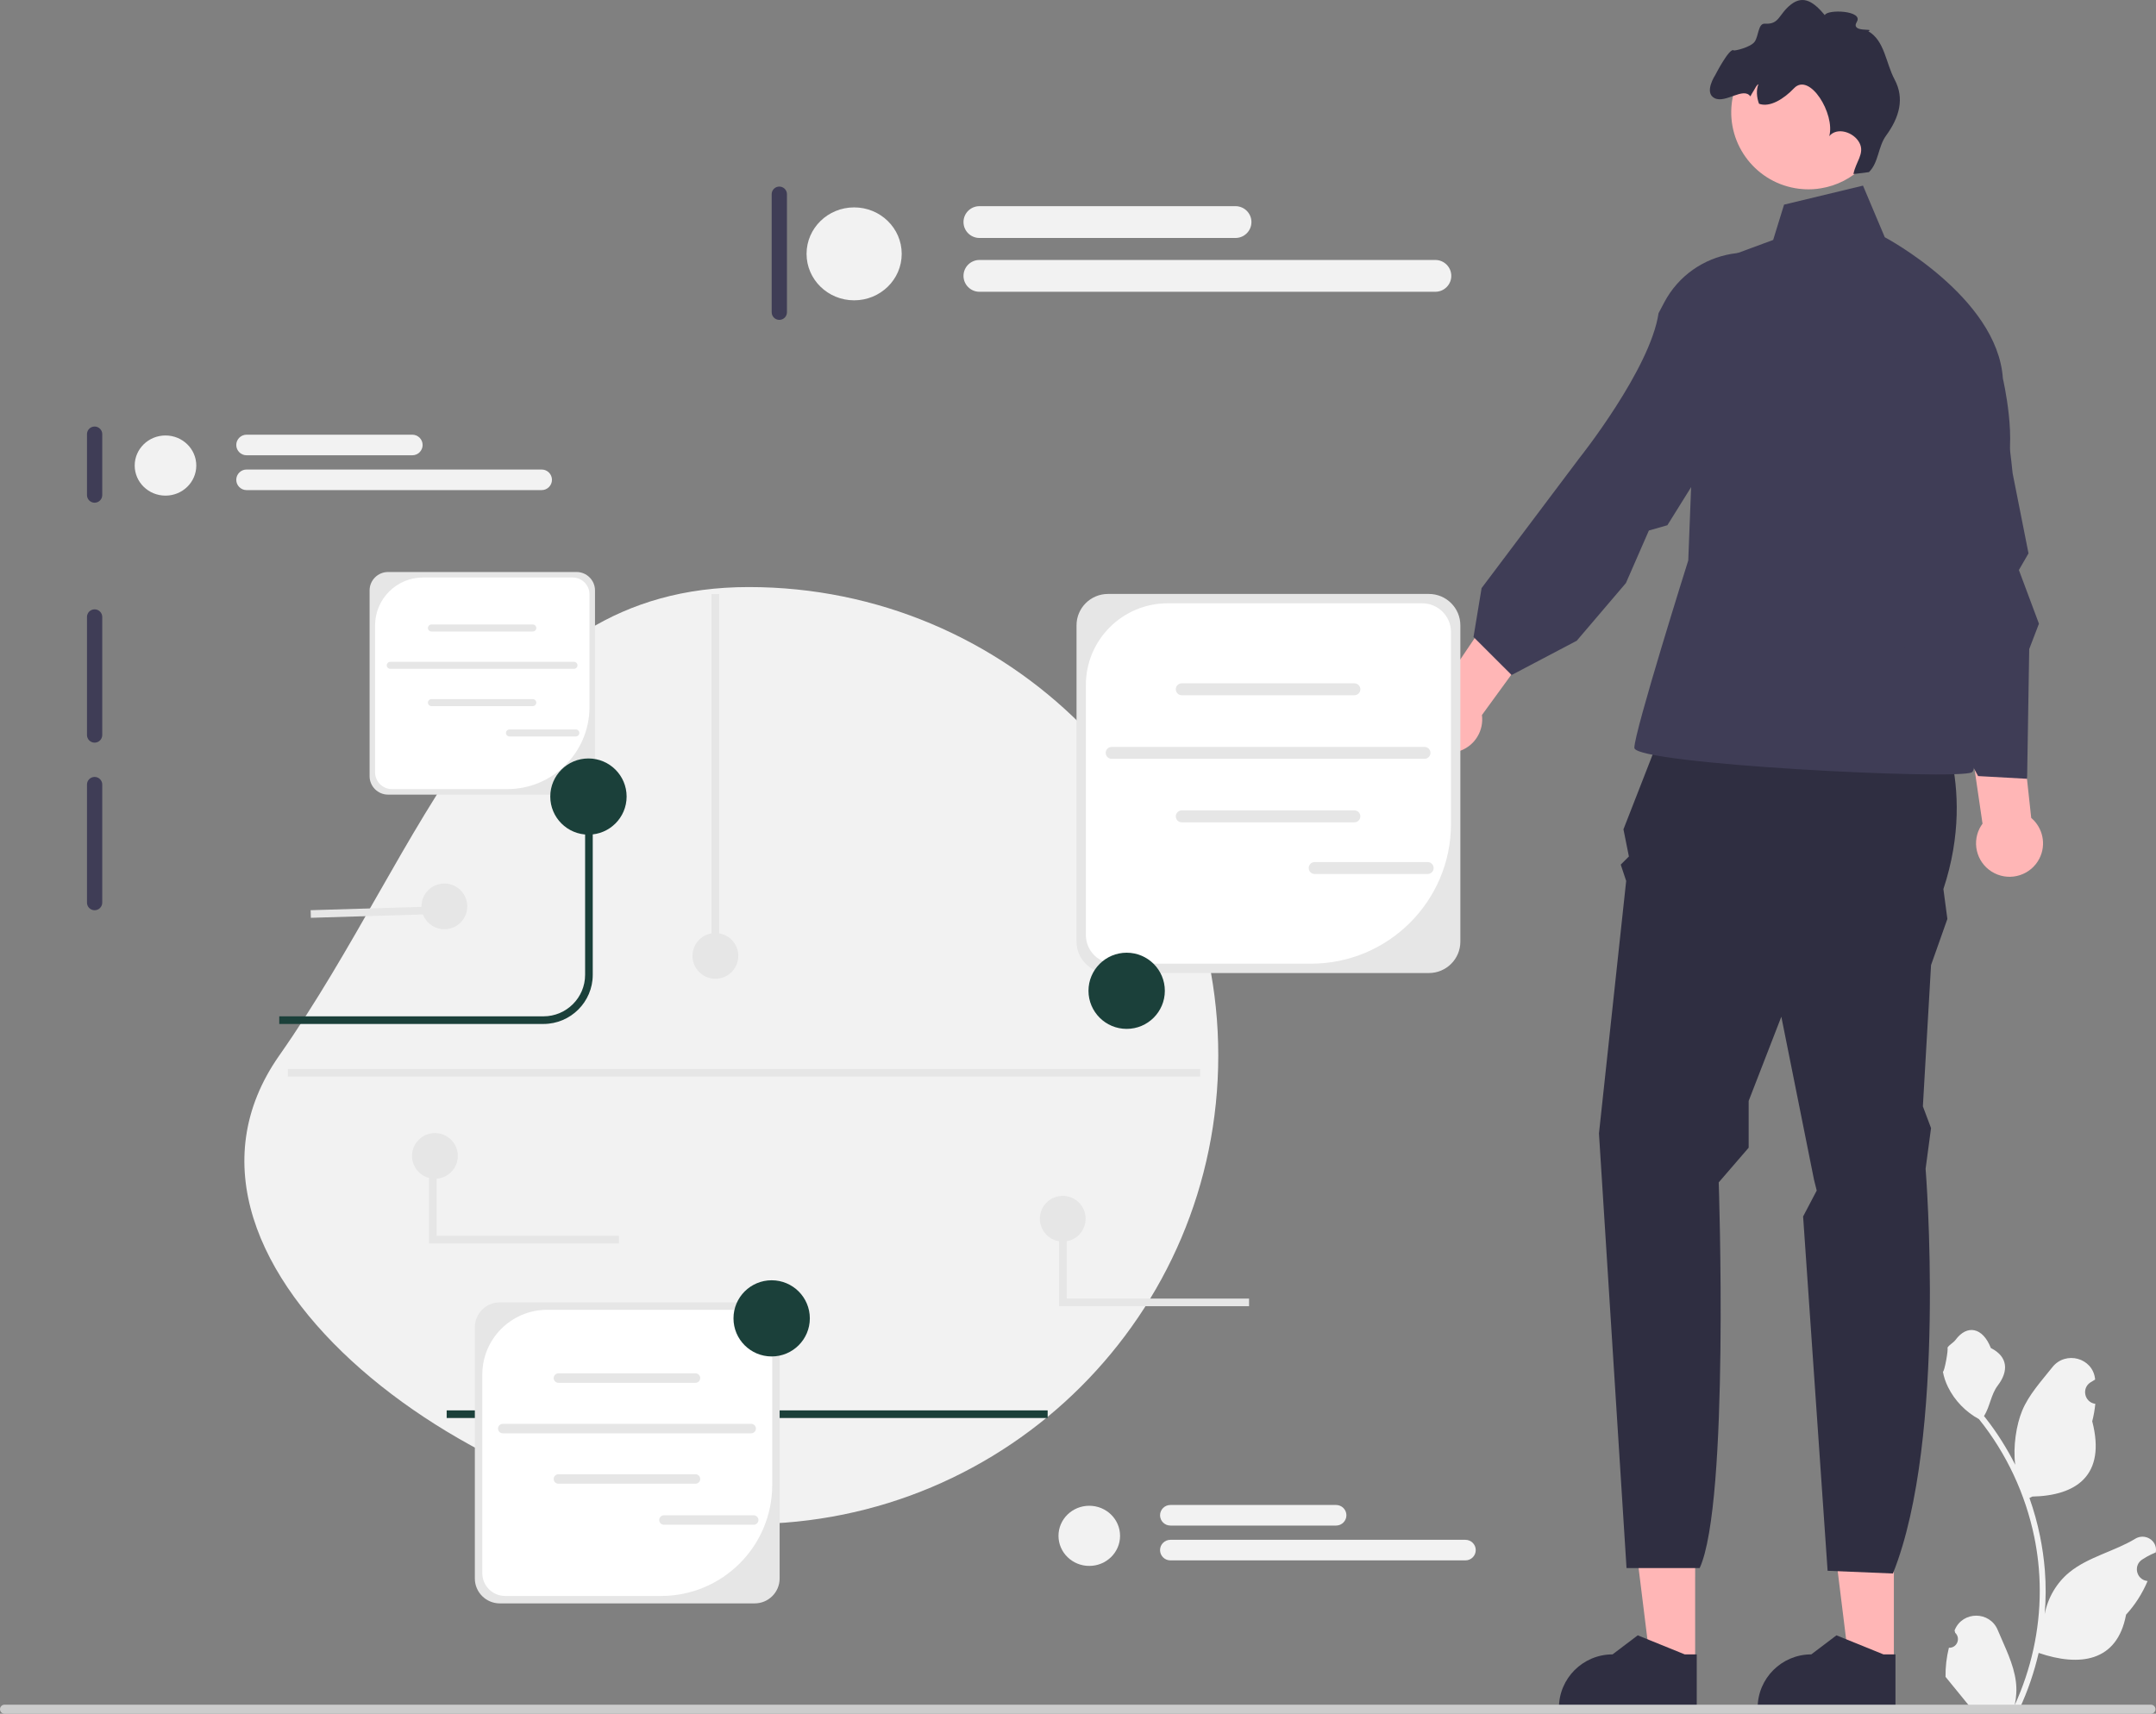 <svg viewBox="0 0 366 291" fill="none" xmlns="http://www.w3.org/2000/svg">
    <rect x="0" y="0" width="366" height="291" fill="#808080" stroke="none"/>
    <g clip-path="url(#clip0_7631_74)">
        <path d="M321.502 282.382L313.893 282.381L310.273 253.09L321.503 253.091L321.502 282.382Z"
            fill="#FFB6B6" />
        <path
            d="M321.773 290.305L298.375 290.304V290.009C298.375 284.989 302.453 280.92 307.482 280.92L311.756 277.684L319.731 280.92L321.773 280.92L321.773 290.305Z"
            fill="#2F2E41" />
        <path d="M287.767 282.382L280.159 282.381L276.539 253.09L287.769 253.091L287.767 282.382Z"
            fill="#FFB6B6" />
        <path
            d="M288.038 290.305L264.641 290.304V290.009C264.641 284.989 268.718 280.92 273.748 280.92L278.022 277.684L285.996 280.92L288.039 280.92L288.038 290.305Z"
            fill="#2F2E41" />
        <path
            d="M284.145 118.914L328.042 119.836C328.042 119.836 335.934 132.75 329.909 150.966L330.584 156.039L327.811 163.88L326.425 187.861L327.811 191.551L326.887 198.469C326.887 198.469 330.584 244.126 321.342 267.185L310.252 266.724L306.093 206.561L308.404 202.158L307.942 200.313L302.397 172.642L296.852 186.939V194.883L291.769 200.774C291.769 200.774 293.617 255.194 288.534 266.263H276.118L271.438 192.473L276.058 149.583L275.134 146.816L276.52 145.432L275.596 140.82L284.145 118.914Z"
            fill="#2F2E41" />
        <path
            d="M302.86 34.748L316.26 31.52L319.957 40.282C319.957 40.282 339.082 50.428 340.006 64.264C340.006 64.264 342.598 75.332 340.288 80.405C337.978 85.478 328.274 101.62 328.274 101.62C328.274 101.62 337.054 129.752 334.743 131.136C332.433 132.519 277.445 129.752 277.445 126.985C277.445 124.218 286.597 95.163 286.597 95.163L288.535 45.355L301.011 40.743L302.86 34.748Z"
            fill="#3F3D56" />
        <path
            d="M338.58 148.275C335.775 146.864 334.647 143.452 336.06 140.653C336.203 140.371 336.37 140.111 336.55 139.864L329.094 88.84L339.417 89.169L344.817 138.884C346.774 140.541 347.423 143.372 346.217 145.76C344.804 148.56 341.385 149.686 338.58 148.275Z"
            fill="#FFB6B6" />
        <path
            d="M240.632 124.195C239.503 121.27 240.963 117.985 243.893 116.858C244.188 116.745 244.487 116.665 244.787 116.602L273.592 73.797L281.02 80.96L251.572 121.417C251.907 123.957 250.483 126.489 247.983 127.451C245.052 128.578 241.761 127.12 240.632 124.195Z"
            fill="#FFB6B6" />
        <path
            d="M319.775 75.972C316.858 65.971 321.702 55.767 332.138 55.817C335.155 55.831 337.498 56.704 338.148 59.123C340.421 67.586 341.661 80.362 341.661 80.362L344.357 93.965L342.724 96.789L346.129 105.905L344.477 110.218L344.12 132.241L335.803 131.78L326.639 114.99L323.134 112.911C323.134 112.911 325.948 85.765 320.351 77.949L319.775 75.972Z"
            fill="#3F3D56" />
        <path
            d="M282.516 51.358C287.38 42.142 299.831 39.959 307.303 47.23C309.463 49.332 310.54 51.585 309.324 53.775C305.068 61.439 295.202 69.691 295.202 69.691L283.053 89.185L279.912 90.084L276.016 99.002L267.668 108.798L256.61 114.619L250.141 108.162L251.514 99.862L268.162 77.724C268.162 77.724 280.14 62.682 281.555 53.18L282.516 51.358Z"
            fill="#3F3D56" />
        <path
            d="M305.407 32.054C305.713 32.09 306.018 32.118 306.322 32.132C307.266 32.183 308.199 32.13 309.098 31.977C311.83 31.54 314.312 30.249 316.228 28.355C318.252 26.357 319.638 23.689 320.013 20.652C320.89 13.485 315.776 6.955 308.594 6.079C301.516 5.211 295.063 10.152 294.033 17.156C294.017 17.264 294 17.368 293.989 17.476C293.112 24.648 298.22 31.174 305.407 32.054Z"
            fill="#FFB6B6" />
        <path
            d="M291.075 16.675C292.935 17.594 295.975 14.707 297.139 16.368C297.328 16.009 297.537 15.662 297.743 15.334C297.93 15.04 298.197 14.413 298.506 14.305C298.115 15.247 298.201 16.523 298.607 17.616C300.442 18.3 302.844 16.785 304.543 14.993C307.21 12.184 311.565 19.388 310.535 23.117C311.845 21.52 314.689 22.42 315.653 24.247C316.616 26.068 314.988 27.528 314.64 29.56L317.267 29.227C318.925 27.615 318.809 24.901 320.174 23.033C322.454 19.908 323.337 16.719 321.623 13.494C320.103 10.642 319.961 6.951 317.172 5.307C318.39 4.712 314.057 5.641 315.214 3.704C316.377 1.77 310.18 1.535 309.776 2.571C308.005 0.456 306.219 -0.939 304.041 0.756C301.901 2.424 302.123 4.176 299.61 4.019C298.431 3.946 298.56 6.14 297.859 7.097C297.163 8.048 294.454 8.659 294.322 8.557C293.607 7.999 291.173 12.755 291.173 12.755C291.173 12.755 289.199 15.745 291.075 16.675Z"
            fill="#2F2E41" />
        <path
            d="M127.109 99.684C171.128 99.684 206.813 135.3 206.813 179.234C206.813 223.169 171.128 258.785 127.109 258.785C83.089 258.785 22.168 215.225 47.404 179.234C72.641 143.243 83.089 99.684 127.109 99.684Z"
            fill="#F2F2F2" />
        <path
            d="M233.788 103.469C233.073 103.469 232.492 104.049 232.492 104.762V146.154C232.492 146.868 233.073 147.448 233.788 147.448C234.503 147.448 235.084 146.868 235.084 146.154V104.762C235.084 104.049 234.503 103.469 233.788 103.469Z"
            fill="#3F3D56" />
        <path
            d="M16.062 72.426C15.347 72.426 14.766 73.006 14.766 73.719V84.067C14.766 84.781 15.347 85.361 16.062 85.361C16.776 85.361 17.358 84.781 17.358 84.067V73.719C17.358 73.006 16.776 72.426 16.062 72.426Z"
            fill="#3F3D56" />
        <path
            d="M16.062 103.469C15.347 103.469 14.766 104.049 14.766 104.762V124.812C14.766 125.525 15.347 126.105 16.062 126.105C16.776 126.105 17.358 125.525 17.358 124.812V104.762C17.358 104.049 16.776 103.469 16.062 103.469Z"
            fill="#3F3D56" />
        <path
            d="M16.062 131.926C15.347 131.926 14.766 132.506 14.766 133.219V153.269C14.766 153.982 15.347 154.562 16.062 154.562C16.776 154.562 17.358 153.982 17.358 153.269V133.219C17.358 132.506 16.776 131.926 16.062 131.926Z"
            fill="#3F3D56" />
        <path
            d="M132.296 31.68C131.581 31.68 131 32.26 131 32.973V53.023C131 53.736 131.581 54.316 132.296 54.316C133.011 54.316 133.592 53.736 133.592 53.023V32.973C133.592 32.26 133.011 31.68 132.296 31.68Z"
            fill="#3F3D56" />
        <path
            d="M330.841 279.791C332.18 279.874 332.92 278.214 331.907 277.247L331.806 276.847C331.82 276.815 331.833 276.783 331.846 276.751C333.2 273.529 337.789 273.551 339.131 276.778C340.322 279.642 341.839 282.511 342.213 285.539C342.38 286.875 342.305 288.237 342.008 289.549C344.799 283.463 346.268 276.817 346.268 270.133C346.268 268.454 346.176 266.774 345.988 265.099C345.833 263.729 345.62 262.367 345.343 261.018C343.849 253.725 340.614 246.778 335.947 240.975C333.704 239.751 331.833 237.838 330.703 235.545C330.297 234.718 329.979 233.828 329.828 232.922C330.083 232.955 330.791 229.074 330.598 228.836C330.954 228.297 331.591 228.03 331.979 227.504C333.912 224.889 336.575 225.345 337.965 228.899C340.934 230.395 340.963 232.875 339.141 235.261C337.982 236.779 337.822 238.833 336.805 240.457C336.91 240.591 337.019 240.721 337.123 240.854C339.042 243.311 340.702 245.951 342.101 248.724C341.705 245.642 342.289 241.928 343.284 239.534C344.417 236.807 346.54 234.51 348.41 232.152C350.656 229.319 355.262 230.555 355.657 234.146C355.661 234.181 355.665 234.215 355.669 234.25C355.391 234.406 355.119 234.573 354.853 234.748C353.337 235.749 353.861 238.094 355.657 238.371L355.698 238.377C355.598 239.376 355.426 240.366 355.175 241.339C357.574 250.598 352.395 253.97 345 254.121C344.837 254.205 344.678 254.288 344.515 254.368C345.264 256.473 345.862 258.633 346.306 260.822C346.704 262.756 346.98 264.711 347.135 266.674C347.327 269.151 347.311 271.641 347.101 274.114L347.114 274.026C347.645 271.303 349.127 268.759 351.278 266.996C354.483 264.368 359.011 263.401 362.468 261.289C364.132 260.272 366.265 261.586 365.975 263.512L365.961 263.604C365.446 263.813 364.944 264.055 364.458 264.326C364.18 264.483 363.908 264.649 363.642 264.824C362.126 265.825 362.65 268.171 364.447 268.447L364.487 268.454C364.517 268.458 364.542 268.462 364.571 268.466C363.688 270.559 362.457 272.501 360.917 274.177C359.417 282.259 352.975 283.026 346.084 280.672H346.08C345.327 283.947 344.226 287.147 342.811 290.196H331.134C331.092 290.067 331.054 289.933 331.017 289.804C332.097 289.871 333.185 289.808 334.248 289.612C333.382 288.551 332.515 287.481 331.649 286.42C331.628 286.399 331.611 286.378 331.594 286.357C331.155 285.814 330.711 285.276 330.272 284.733L330.272 284.732C330.244 283.065 330.445 281.403 330.841 279.791Z"
            fill="#F2F2F2" />
        <path
            d="M0 290.231C0 290.657 0.343 291 0.771 291H365.138C365.566 291 365.909 290.657 365.909 290.231C365.909 289.804 365.566 289.461 365.138 289.461H0.771C0.343 289.461 0 289.804 0 290.231Z"
            fill="#CCCCCC" />
        <path
            d="M92.262 173.871H47.406V172.577H92.262C96.158 172.577 99.328 169.413 99.328 165.524V135.254H100.624V165.524C100.624 170.126 96.873 173.871 92.262 173.871Z"
            fill="#1B403A" />
        <path d="M177.848 239.488H75.828V240.782H177.848V239.488Z" fill="#1B403A" />
        <path
            d="M242.575 165.224H188.083C185.142 165.224 182.75 162.836 182.75 159.901V106.178C182.75 103.243 185.142 100.855 188.083 100.855H242.575C245.516 100.855 247.908 103.243 247.908 106.178V159.901C247.908 162.836 245.516 165.224 242.575 165.224Z"
            fill="#E6E6E6" />
        <path
            d="M198.228 102.441C190.556 102.441 184.336 108.649 184.336 116.307V158.761C184.336 161.455 186.524 163.638 189.222 163.638H222.542C235.672 163.638 246.316 153.015 246.316 139.911V107.318C246.316 104.625 244.128 102.441 241.43 102.441L198.228 102.441Z"
            fill="white" />
        <path
            d="M229.919 118.055H200.615C200.056 118.055 199.602 117.601 199.602 117.043C199.602 116.485 200.056 116.031 200.615 116.031H229.919C230.478 116.031 230.932 116.485 230.932 117.043C230.932 117.601 230.478 118.055 229.919 118.055Z"
            fill="#E6E6E6" />
        <path
            d="M229.919 139.633H200.615C200.056 139.633 199.602 139.179 199.602 138.621C199.602 138.063 200.056 137.609 200.615 137.609H229.919C230.478 137.609 230.932 138.063 230.932 138.621C230.932 139.179 230.478 139.633 229.919 139.633Z"
            fill="#E6E6E6" />
        <path
            d="M241.819 128.852H188.717C188.158 128.852 187.703 128.398 187.703 127.84C187.703 127.282 188.158 126.828 188.717 126.828H241.819C242.378 126.828 242.833 127.282 242.833 127.84C242.833 128.398 242.378 128.852 241.819 128.852Z"
            fill="#E6E6E6" />
        <path
            d="M242.361 148.407H223.178C222.619 148.407 222.164 147.953 222.164 147.395C222.164 146.837 222.619 146.383 223.178 146.383H242.361C242.92 146.383 243.375 146.837 243.375 147.395C243.375 147.953 242.92 148.407 242.361 148.407Z"
            fill="#E6E6E6" />
        <path
            d="M128.114 272.261H84.844C82.509 272.261 80.609 270.365 80.609 268.035V225.375C80.609 223.044 82.509 221.148 84.844 221.148H128.114C130.45 221.148 132.349 223.044 132.349 225.375V268.035C132.349 270.365 130.45 272.261 128.114 272.261Z"
            fill="#E6E6E6" />
        <path
            d="M92.906 222.406C86.814 222.406 81.875 227.336 81.875 233.416V267.128C81.875 269.267 83.612 271.001 85.755 271.001H112.214C122.639 271.001 131.091 262.565 131.091 252.159V226.279C131.091 224.14 129.354 222.406 127.211 222.406L92.906 222.406Z"
            fill="white" />
        <path
            d="M118.066 234.806H94.797C94.353 234.806 93.992 234.446 93.992 234.003C93.992 233.56 94.353 233.199 94.797 233.199H118.066C118.51 233.199 118.871 233.56 118.871 234.003C118.871 234.446 118.51 234.806 118.066 234.806Z"
            fill="#E6E6E6" />
        <path
            d="M118.066 251.939H94.797C94.353 251.939 93.992 251.579 93.992 251.135C93.992 250.692 94.353 250.332 94.797 250.332H118.066C118.51 250.332 118.871 250.692 118.871 251.135C118.871 251.579 118.51 251.939 118.066 251.939Z"
            fill="#E6E6E6" />
        <path
            d="M127.519 243.38H85.352C84.908 243.38 84.547 243.02 84.547 242.577C84.547 242.134 84.908 241.773 85.352 241.773H127.519C127.963 241.773 128.324 242.134 128.324 242.577C128.324 243.02 127.963 243.38 127.519 243.38Z"
            fill="#E6E6E6" />
        <path
            d="M127.944 258.908H112.711C112.267 258.908 111.906 258.547 111.906 258.104C111.906 257.661 112.267 257.301 112.711 257.301H127.944C128.388 257.301 128.749 257.661 128.749 258.104C128.749 258.547 128.388 258.908 127.944 258.908Z"
            fill="#E6E6E6" />
        <path
            d="M97.874 134.929H65.874C64.147 134.929 62.742 133.527 62.742 131.803V100.255C62.742 98.531 64.147 97.129 65.874 97.129H97.874C99.601 97.129 101.006 98.531 101.006 100.255V131.803C101.006 133.527 99.601 134.929 97.874 134.929Z"
            fill="#E6E6E6" />
        <path
            d="M71.83 98.059C67.324 98.059 63.672 101.704 63.672 106.201V131.132C63.672 132.714 64.957 133.996 66.541 133.996H86.109C93.819 133.996 100.07 127.758 100.07 120.062V100.922C100.07 99.341 98.785 98.059 97.2 98.059L71.83 98.059Z"
            fill="white" />
        <path
            d="M90.444 107.228H73.236C72.908 107.228 72.641 106.961 72.641 106.633C72.641 106.306 72.908 106.039 73.236 106.039H90.444C90.773 106.039 91.04 106.306 91.04 106.633C91.04 106.961 90.773 107.228 90.444 107.228Z"
            fill="#E6E6E6" />
        <path
            d="M90.444 119.899H73.236C72.908 119.899 72.641 119.633 72.641 119.305C72.641 118.977 72.908 118.711 73.236 118.711H90.444C90.773 118.711 91.04 118.977 91.04 119.305C91.04 119.633 90.773 119.899 90.444 119.899Z"
            fill="#E6E6E6" />
        <path
            d="M97.436 113.567H66.252C65.923 113.567 65.656 113.301 65.656 112.973C65.656 112.645 65.923 112.379 66.252 112.379H97.436C97.764 112.379 98.031 112.645 98.031 112.973C98.031 113.301 97.764 113.567 97.436 113.567Z"
            fill="#E6E6E6" />
        <path
            d="M97.751 125.052H86.486C86.158 125.052 85.891 124.785 85.891 124.457C85.891 124.13 86.158 123.863 86.486 123.863H97.751C98.08 123.863 98.347 124.13 98.347 124.457C98.347 124.785 98.08 125.052 97.751 125.052Z"
            fill="#E6E6E6" />
        <path
            d="M191.261 174.708C194.84 174.708 197.741 171.813 197.741 168.241C197.741 164.669 194.84 161.773 191.261 161.773C187.682 161.773 184.781 164.669 184.781 168.241C184.781 171.813 187.682 174.708 191.261 174.708Z"
            fill="#1B403A" />
        <path
            d="M99.894 141.724C103.473 141.724 106.374 138.828 106.374 135.257C106.374 131.685 103.473 128.789 99.894 128.789C96.315 128.789 93.414 131.685 93.414 135.257C93.414 138.828 96.315 141.724 99.894 141.724Z"
            fill="#1B403A" />
        <path
            d="M130.996 230.33C134.575 230.33 137.476 227.434 137.476 223.862C137.476 220.29 134.575 217.395 130.996 217.395C127.417 217.395 124.516 220.29 124.516 223.862C124.516 227.434 127.417 230.33 130.996 230.33Z"
            fill="#1B403A" />
        <path
            d="M144.998 50.996C149.459 50.996 153.074 47.464 153.074 43.106C153.074 38.748 149.459 35.215 144.998 35.215C140.538 35.215 136.922 38.748 136.922 43.106C136.922 47.464 140.538 50.996 144.998 50.996Z"
            fill="#F2F2F2" />
        <path
            d="M209.739 40.407H166.267C164.776 40.407 163.562 39.196 163.562 37.707C163.562 36.219 164.776 35.008 166.267 35.008H209.739C211.23 35.008 212.443 36.219 212.443 37.707C212.443 39.196 211.23 40.407 209.739 40.407Z"
            fill="#F2F2F2" />
        <path
            d="M243.664 49.544H166.267C164.776 49.544 163.562 48.333 163.562 46.844C163.562 45.356 164.776 44.145 166.267 44.145H243.664C245.155 44.145 246.369 45.356 246.369 46.844C246.369 48.333 245.155 49.544 243.664 49.544Z"
            fill="#F2F2F2" />
        <path
            d="M28.094 84.159C30.981 84.159 33.321 81.873 33.321 79.052C33.321 76.232 30.981 73.945 28.094 73.945C25.207 73.945 22.867 76.232 22.867 79.052C22.867 81.873 25.207 84.159 28.094 84.159Z"
            fill="#F2F2F2" />
        <path
            d="M69.994 77.307H41.86C40.895 77.307 40.109 76.523 40.109 75.56C40.109 74.596 40.895 73.812 41.86 73.812H69.994C70.959 73.812 71.744 74.596 71.744 75.56C71.744 76.523 70.959 77.307 69.994 77.307Z"
            fill="#F2F2F2" />
        <path
            d="M91.95 83.221H41.86C40.895 83.221 40.109 82.437 40.109 81.474C40.109 80.51 40.895 79.727 41.86 79.727H91.95C92.915 79.727 93.7 80.51 93.7 81.474C93.7 82.437 92.915 83.221 91.95 83.221Z"
            fill="#F2F2F2" />
        <path
            d="M184.914 265.897C187.801 265.897 190.141 263.611 190.141 260.79C190.141 257.97 187.801 255.684 184.914 255.684C182.028 255.684 179.688 257.97 179.688 260.79C179.688 263.611 182.028 265.897 184.914 265.897Z"
            fill="#F2F2F2" />
        <path
            d="M226.814 259.045H198.68C197.715 259.045 196.93 258.261 196.93 257.298C196.93 256.335 197.715 255.551 198.68 255.551H226.814C227.779 255.551 228.565 256.335 228.565 257.298C228.565 258.261 227.779 259.045 226.814 259.045Z"
            fill="#F2F2F2" />
        <path
            d="M248.77 264.959H198.68C197.715 264.959 196.93 264.175 196.93 263.212C196.93 262.249 197.715 261.465 198.68 261.465H248.77C249.735 261.465 250.521 262.249 250.521 263.212C250.521 264.175 249.735 264.959 248.77 264.959Z"
            fill="#F2F2F2" />
        <path d="M122.085 100.875H120.789V162.316H122.085V100.875Z" fill="#E6E6E6" />
        <path
            d="M121.443 166.195C123.59 166.195 125.331 164.457 125.331 162.314C125.331 160.171 123.59 158.434 121.443 158.434C119.295 158.434 117.555 160.171 117.555 162.314C117.555 164.457 119.295 166.195 121.443 166.195Z"
            fill="#E6E6E6" />
        <path
            d="M180.411 210.824C182.559 210.824 184.299 209.086 184.299 206.943C184.299 204.8 182.559 203.062 180.411 203.062C178.264 203.062 176.523 204.8 176.523 206.943C176.523 209.086 178.264 210.824 180.411 210.824Z"
            fill="#E6E6E6" />
        <path
            d="M75.435 157.788C77.582 157.788 79.323 156.051 79.323 153.908C79.323 151.765 77.582 150.027 75.435 150.027C73.288 150.027 71.547 151.765 71.547 153.908C71.547 156.051 73.288 157.788 75.435 157.788Z"
            fill="#E6E6E6" />
        <path d="M73.997 153.912L52.734 154.555L52.774 155.848L74.037 155.206L73.997 153.912Z"
            fill="#E6E6E6" />
        <path d="M212.039 221.797H179.797V206.941H181.093V220.504H212.039V221.797Z" fill="#E6E6E6" />
        <path
            d="M73.833 200.159C75.981 200.159 77.721 198.422 77.721 196.279C77.721 194.136 75.981 192.398 73.833 192.398C71.686 192.398 69.945 194.136 69.945 196.279C69.945 198.422 71.686 200.159 73.833 200.159Z"
            fill="#E6E6E6" />
        <path d="M105.078 211.137H72.836V196.281H74.132V209.843H105.078V211.137Z" fill="#E6E6E6" />
        <path d="M203.737 181.516H48.875V182.809H203.737V181.516Z" fill="#E6E6E6" />
    </g>
    <defs>
        <clipPath id="clip0_7631_74">
            <rect width="366" height="291" fill="white" />
        </clipPath>
    </defs>
</svg>